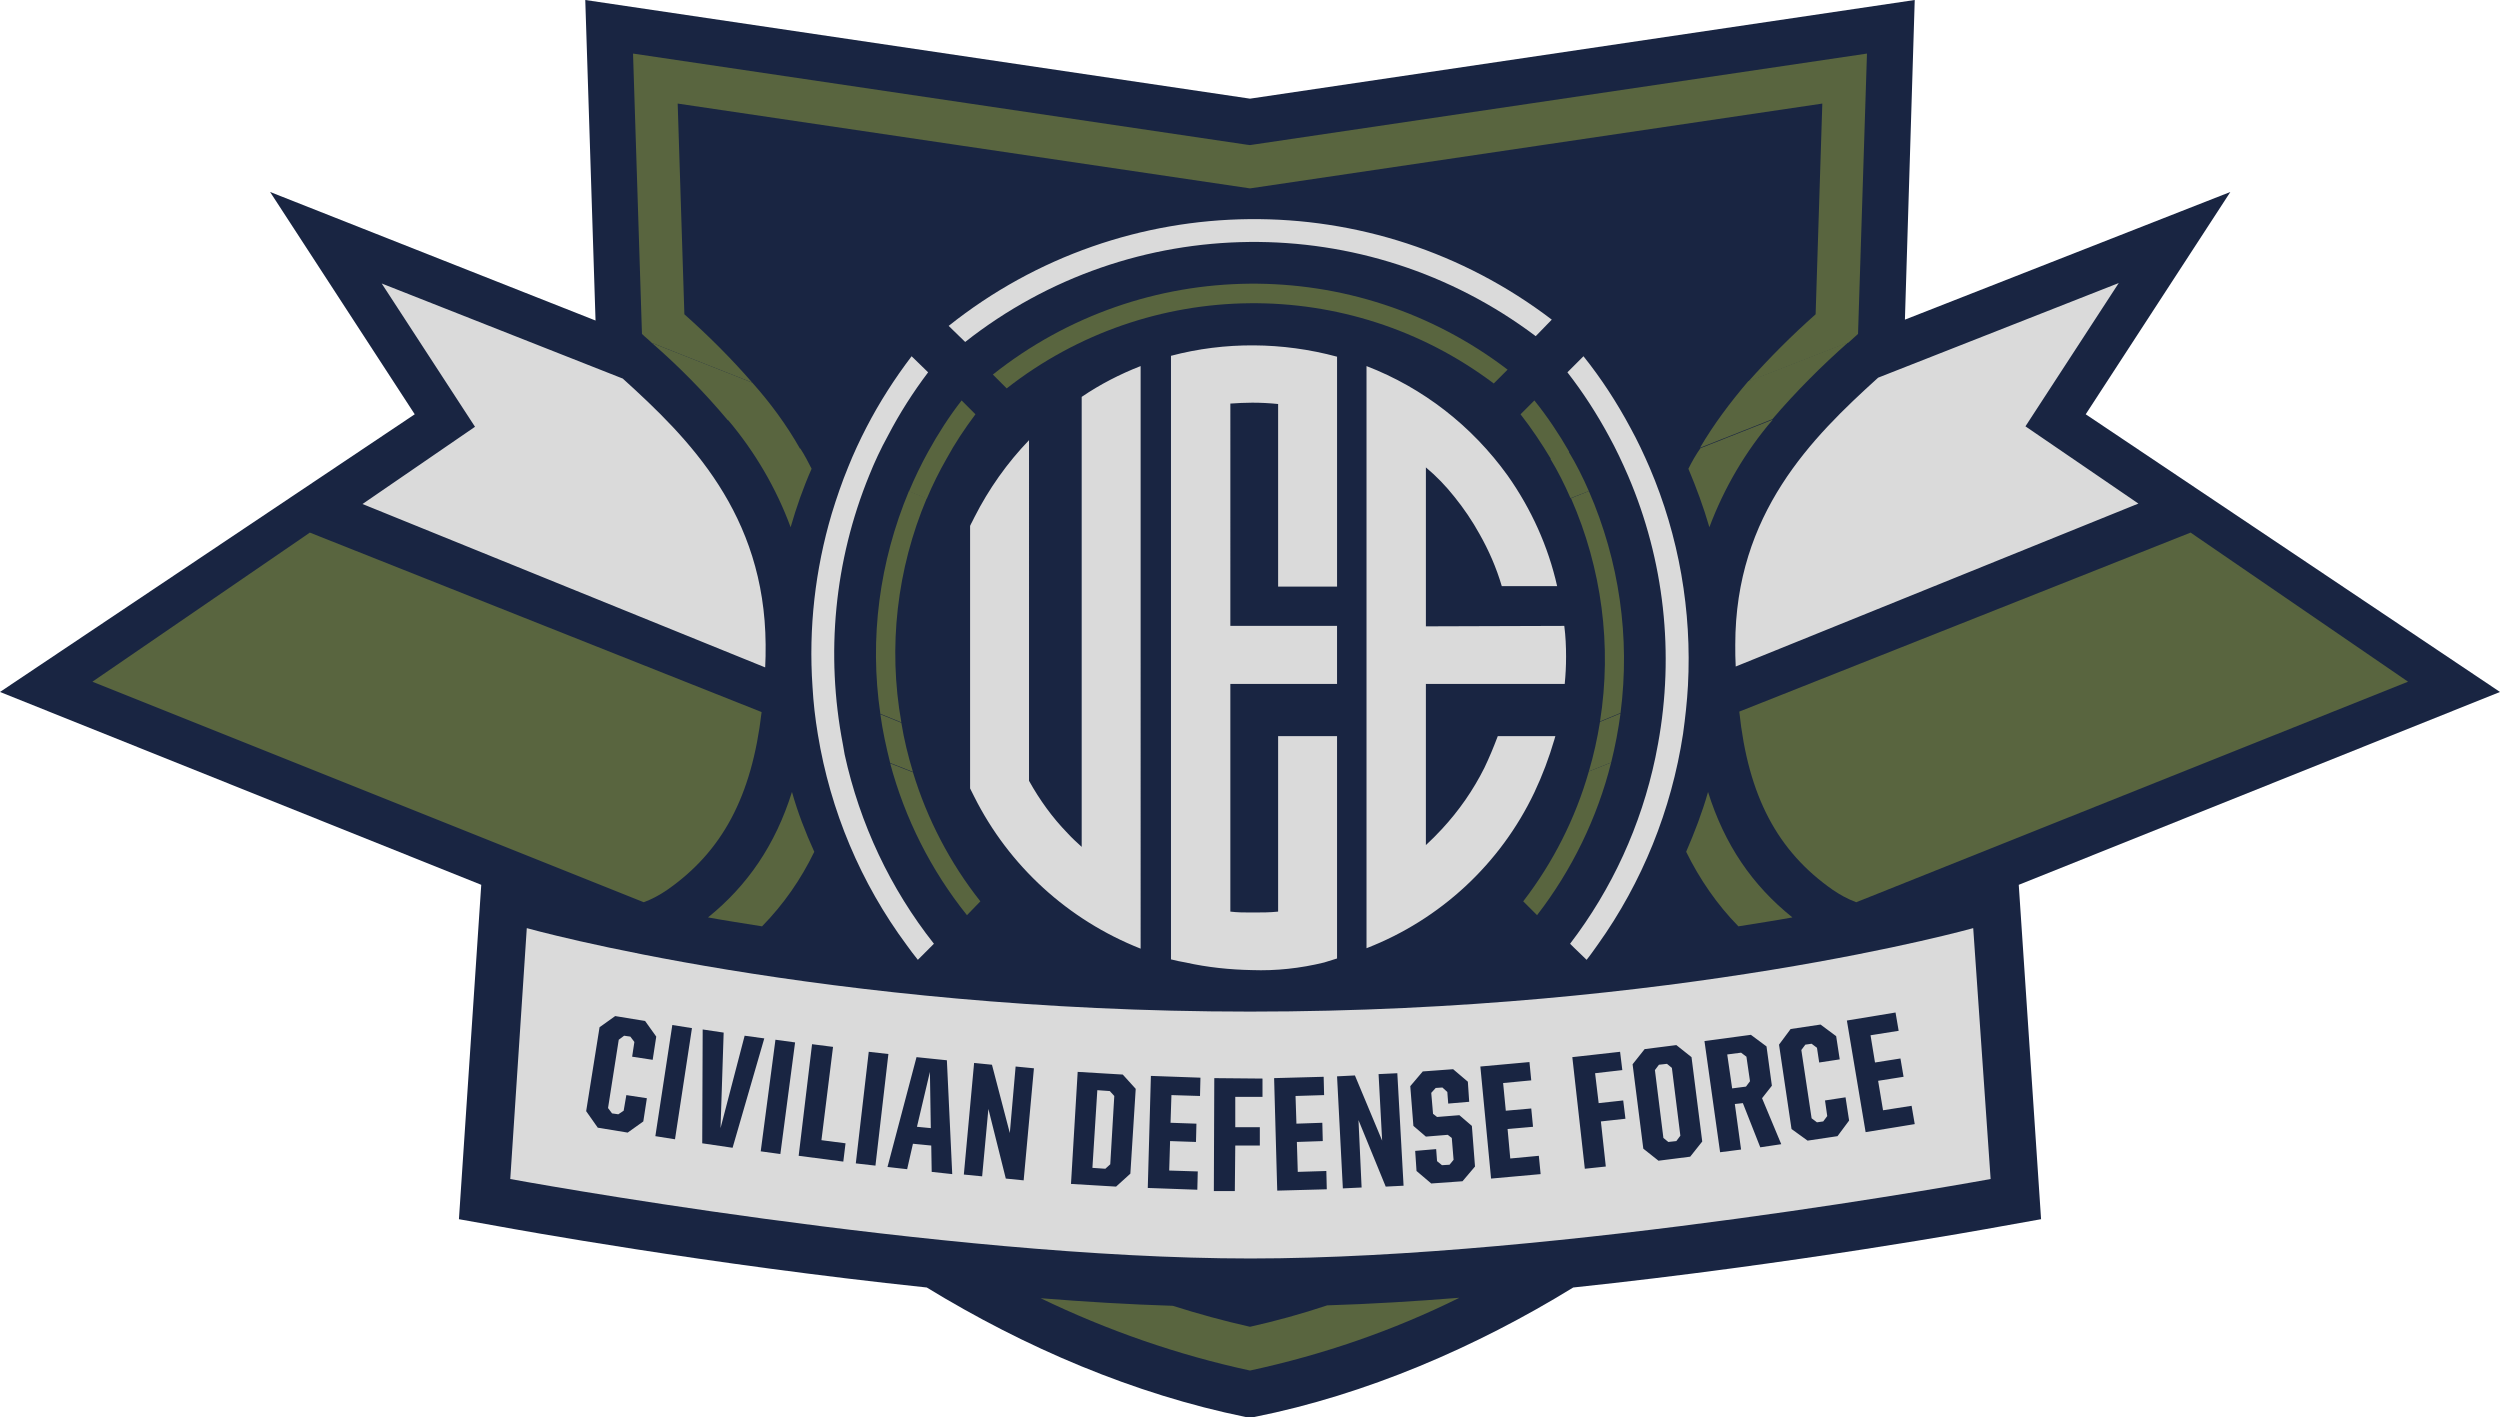 <?xml version="1.0" encoding="utf-8"?>
<!-- Generator: Adobe Illustrator 27.5.0, SVG Export Plug-In . SVG Version: 6.00 Build 0)  -->
<svg version="1.1" id="Layer_1" xmlns="http://www.w3.org/2000/svg" xmlns:xlink="http://www.w3.org/1999/xlink" x="0px" y="0px"
	 viewBox="0 0 560 317.5" style="enable-background:new 0 0 560 317.5;" xml:space="preserve">
<style type="text/css">
	.st0{fill:#192542;}
	.st1{fill:#DADADA;}
	.st2{fill:#59653F;}
</style>
<path class="st0" d="M560,155l-92.8-62.2l32.4-49.8l-72.9,28.6L428.9,0L280,22.1L131.1,0l2.3,71.8L60.5,43l32.4,49.8L0,155
	l107.8,43.2l-5,74.9l9.5,1.7c2.7,0.5,46,8.4,95.3,13.6c21.9,13.4,46.4,23.9,71.4,29l1,0.2l1-0.2c25-5,49.6-15.6,71.4-29
	c49.2-5.2,92.6-13.1,95.3-13.6l9.5-1.7l-5-74.9L560,155z"/>
<path class="st1" d="M442,207.9c0,0-66.5,18.7-162,18.7s-162-18.7-162-18.7l-3.7,56.2c0,0,96.5,17.8,165.8,17.8
	s165.8-17.8,165.8-17.8L442,207.9z"/>
<path class="st0" d="M131.3,248.9l3-18.8l3.5-2.5l6.7,1.1l2.5,3.5l-0.8,5.2l-4.6-0.7l0.5-3.3l-0.9-1.2l-1.4-0.2l-1.2,0.9l-2.4,15.3
	l0.9,1.2l1.4,0.2l1.2-0.8l0.6-3.5l4.6,0.7l-0.8,5.2l-3.5,2.5l-6.7-1.1L131.3,248.9L131.3,248.9z"/>
<path class="st0" d="M146.8,254.5l3.8-24.9l4.4,0.7l-3.8,24.9L146.8,254.5z"/>
<path class="st0" d="M157.4,230.6l4.7,0.7l-0.7,21.4l5.4-20.7l4.4,0.6l-7.1,24.5l-6.8-1L157.4,230.6L157.4,230.6z"/>
<path class="st0" d="M170.4,257.9l3.3-25l4.4,0.6l-3.3,25L170.4,257.9z"/>
<path class="st0" d="M181.9,233.9l4.7,0.6l-2.6,20.9l5.4,0.7l-0.5,4.1l-10-1.3L181.9,233.9L181.9,233.9z"/>
<path class="st0" d="M191.7,260.6l2.9-25l4.4,0.5l-2.9,25L191.7,260.6z"/>
<path class="st0" d="M205.4,252.4l3.1,0.3l-0.2-12.6L205.4,252.4z M205.3,236.8l6.8,0.7l1.2,25.5l-4.6-0.5l-0.1-5.9l-4.1-0.4
	l-1.3,5.7l-4.4-0.5L205.3,236.8z M218.2,238.1l4,0.4l4,15.3l1.3-14.9l4.1,0.4l-2.3,25.1l-4-0.4l-3.9-15.6l-1.4,15.1l-4.1-0.4
	L218.2,238.1L218.2,238.1z M247.6,261.8l1.1-1l0.9-15.3l-1-1.1l-2.8-0.2l-1.1,17.4L247.6,261.8z M241.4,240.1l10.1,0.6l2.9,3.2
	l-1.2,19l-3.2,2.9l-10.1-0.6L241.4,240.1z M257.8,241l11.1,0.4l-0.1,4.1l-6.4-0.2l-0.2,6.2l5.8,0.2l-0.1,4.1l-5.8-0.2l-0.2,6.6
	l6.4,0.2l-0.1,4.1l-11.1-0.4L257.8,241L257.8,241z M272,241.5l10.8,0.1l0,4.1l-6.1,0l0,6.8l5.5,0l0,4.1l-5.5,0l-0.1,10.2l-4.7,0
	L272,241.5z M285.4,241.5l11.1-0.3l0.1,4.1l-6.4,0.2l0.2,6.2l5.8-0.2l0.1,4.1l-5.8,0.2l0.2,6.7l6.4-0.2l0.1,4.1l-11.1,0.3
	L285.4,241.5L285.4,241.5z M299.5,241.1l4-0.2l6.1,14.6l-0.8-14.9l4.2-0.2l1.4,25.2l-4,0.2l-6.1-14.9L305,266l-4.2,0.2L299.5,241.1
	L299.5,241.1z M317.3,262.3l-0.3-4.5l4.7-0.4l0.2,2.7l1.1,0.9l1.7-0.1l0.9-1.1l-0.4-4.9l-0.9-0.7l-4.9,0.4l-2.8-2.4l-0.7-8.9
	l2.8-3.3l6.8-0.5l3.3,2.8l0.3,4.5l-4.7,0.4l-0.2-2.6l-1.1-1l-1.5,0.1l-1,1.1l0.4,4.7l0.9,0.7l5-0.4l2.8,2.4l0.7,9.1l-2.8,3.3l-7,0.5
	L317.3,262.3L317.3,262.3z M331.6,238.9l11-1l0.4,4.1l-6.3,0.6l0.6,6.2l5.7-0.5l0.4,4.1l-5.7,0.5l0.6,6.6l6.4-0.6l0.4,4.1l-11.1,1
	L331.6,238.9L331.6,238.9z M352.2,236.8l10.7-1.2l0.5,4.1l-6.1,0.7l0.8,6.7l5.5-0.6l0.5,4.1l-5.5,0.6l1.1,10.1l-4.7,0.5L352.2,236.8
	z M375.5,255.6l0.9-1.2l-1.9-15.2l-1.1-0.9l-1.8,0.2l-0.9,1.2l1.9,15.2l1.1,0.9L375.5,255.6z M368.1,257.3l-2.4-18.9l2.7-3.4
	l7.1-0.9l3.4,2.7l2.4,18.9l-2.7,3.4l-7.1,0.9L368.1,257.3z M391.1,243.4l0.9-1.2l-0.8-5.5l-1.2-0.9l-3.1,0.4l1.1,7.6L391.1,243.4z
	 M381.8,233.2l10.4-1.4l3.5,2.6l1.2,8.8l-2.2,2.8l4.3,10.3l-4.7,0.7l-3.9-9.9l-1.8,0.2l1.4,10.2l-4.7,0.6L381.8,233.2z M401.3,252.9
	l-2.8-18.9l2.6-3.5l6.7-1l3.5,2.6l0.8,5.2l-4.6,0.7l-0.5-3.3l-1.2-0.9l-1.4,0.2l-0.9,1.2l2.3,15.3l1.2,0.9l1.4-0.2l0.9-1.2l-0.5-3.5
	l4.6-0.7l0.8,5.2l-2.6,3.5l-6.7,1L401.3,252.9L401.3,252.9z M413.7,228.6l10.9-1.8l0.7,4.1l-6.3,1l1,6.1l5.7-0.9l0.7,4.1l-5.7,0.9
	l1.1,6.6l6.4-1l0.7,4.1l-11,1.8L413.7,228.6z"/>
<path class="st2" d="M410.5,199.3c1.6,1.1,3.4,2.1,5.3,2.8l123.6-49.4l-47.4-32.5l-1.3-0.9l-101.1,40.1
	C391.6,178.4,398.2,190.7,410.5,199.3 M170.6,159.5L69.4,119.3l-1.3,0.9l-47.4,32.5l123.5,49.4c1.9-0.7,3.7-1.7,5.3-2.8
	C161.8,190.7,168.4,178.4,170.6,159.5 M280,297.2c-5.8-1.3-11.6-2.9-17.3-4.7c-9.7-0.3-19.6-0.9-29.6-1.7
	C248,298,263.8,303.5,280,307c16.2-3.5,32-8.9,46.9-16.3c-10,0.8-19.9,1.4-29.6,1.7C291.6,294.3,285.8,295.9,280,297.2 M153.3,70.4
	l-1.5-47.2l128.2,19l128.2-19l-1.5,47.2c-5.3,4.7-10.4,9.8-15.1,15.1l22.5-8.8c0.7-0.6,1.4-1.3,2.1-1.9l2-62.8L280,32.5l-0.8-0.1
	L141.8,12l2,62.8c0.7,0.7,1.5,1.3,2.2,2l22.5,8.9C163.8,80.3,158.7,75.2,153.3,70.4"/>
<path class="st2" d="M380.8,100.3l16.2-6.4c5.3-6.2,11-11.9,17.1-17.3l-22.5,8.8C387.6,90.1,383.9,95,380.8,100.3 M168.5,85.7
	l-22.5-8.9c6.1,5.3,11.8,11.1,17,17.3l16.2,6.4C176.2,95.2,172.6,90.3,168.5,85.7 M179.3,100.5l-16.2-6.4c6,7.1,10.8,15.3,14,24
	c1.3-4.5,2.8-8.8,4.7-13.1C181,103.4,180.2,101.9,179.3,100.5"/>
<path class="st2" d="M378.2,105c1.8,4.3,3.4,8.6,4.7,13.1c3.3-8.8,8.1-17,14.2-24.1l-16.2,6.4C379.9,101.8,379,103.4,378.2,105
	 M177.4,177.4c-3.7,11.8-9.9,20.9-18.8,28.1c3.8,0.7,7.8,1.3,12.1,2c4.8-4.9,8.7-10.5,11.7-16.7C180.4,186.4,178.7,182,177.4,177.4
	 M382.6,177.4c-1.3,4.6-3,9-4.9,13.4c3,6.1,6.9,11.8,11.7,16.7c4.3-0.7,8.3-1.3,12.1-2C392.5,198.3,386.3,189.2,382.6,177.4
	 M222.4,83.9l3.1,3.1c31.9-25,76.7-25.5,109.1-1.1l3.1-3.1C303.5,56.7,256,57.2,222.4,83.9 M218.5,92.8l-3.1-3.1
	c-2.8,3.6-5.3,7.5-7.5,11.5l4.1,1.6C213.9,99.3,216.1,96,218.5,92.8 M212,102.8l-4.1-1.6c-1.6,2.9-3,5.8-4.3,8.9l4,1.6
	C208.9,108.6,210.4,105.6,212,102.8 M204.5,172.9c-1.1-3.6-2-7.3-2.6-11l-4.7-1.9c0.5,3.7,1.3,7.3,2.2,10.9L204.5,172.9z"/>
<path class="st2" d="M207.6,111.6l-4-1.6c-6.6,15.8-8.9,33-6.4,49.9l4.7,1.9C198.9,144.9,200.9,127.5,207.6,111.6 M216.6,205l3-3.1
	c-6.8-8.6-11.9-18.4-15.1-28.9l-5.1-2C202.7,183.3,208.5,194.9,216.6,205 M343.7,89.7l-3.1,3.1c2.5,3.2,4.7,6.5,6.8,10l4.1-1.6
	C349.2,97.2,346.6,93.3,343.7,89.7 M355.9,110c-1.3-3-2.8-6-4.5-8.8l-4.1,1.6c1.7,2.8,3.2,5.8,4.5,8.8L355.9,110z M355.9,172.8l5-2
	c0.9-3.6,1.6-7.3,2.1-11l-4.6,1.9C357.8,165.4,357,169.1,355.9,172.8"/>
<path class="st2" d="M358.4,161.6l4.6-1.9c2.2-16.9-0.3-34.1-7.1-49.7l-4,1.6C358.8,127.3,361.1,144.7,358.4,161.6 M341.2,201.9
	l3.1,3.1c7.8-10.1,13.5-21.8,16.6-34.2l-5,2C352.9,183.3,347.9,193.2,341.2,201.9"/>
<path class="st1" d="M139.5,84.8l-54-21.3l20.9,32.1l-25.2,17.3l90.2,36.6c0.1-1.6,0.1-3.3,0.1-5.1
	C171.3,115.1,154.3,98.2,139.5,84.8 M453.7,95.5l20.9-32.1l-53.9,21.2c-14.8,13.4-32,30.4-32,59.8c0,1.7,0,3.3,0.1,4.9l90.2-36.5
	L453.7,95.5z M344,75.3l3.6-3.7c-40-30.5-95.7-30-135.1,1.4l3.7,3.6C253.5,47.2,306,46.7,344,75.3 M188.8,166.7
	c-3.9-20.2-1.9-41.1,5.9-60.2c1.2-3,2.6-6,4.2-8.9c2.6-5,5.6-9.7,9-14.2l-3.7-3.6c-3.8,5-7.2,10.3-10.1,15.9
	c-1.5,2.9-2.9,5.9-4.1,8.9c-1.4,3.4-2.6,6.9-3.7,10.5c-3.7,12.5-5.2,25.6-4.3,38.7c0.2,3.6,0.6,7.1,1.2,10.7
	c2.8,17.1,9.6,33.3,19.9,47.2c0.8,1.1,1.6,2.2,2.5,3.3l2.7-2.7l0.9-0.9c-9.8-12.4-16.6-26.9-20-42.4
	C189.1,168.2,188.9,167.5,188.8,166.7 M369.5,104.7c-1.3-3-2.7-6-4.3-8.9c-3-5.6-6.5-11-10.5-16l-3.6,3.6c3.5,4.5,6.6,9.3,9.3,14.3
	c1.6,2.9,3,5.9,4.3,8.9c8.1,18.9,10.4,39.8,6.7,60c-0.2,1-0.4,2-0.6,3.1c-3.2,15.2-9.7,29.4-19.1,41.7l0.8,0.8l2.9,2.8
	c0.9-1.1,1.7-2.3,2.5-3.4c10-14,16.5-30.2,19.1-47.2c0.5-3.6,0.9-7.2,1.1-10.8C379,136.9,376.1,120.1,369.5,104.7 M242.3,114.7v75
	c-1.1-1-2.2-2-3.2-3.1c-3.4-3.5-6.2-7.4-8.6-11.7V98.6c-4.9,5.1-9,10.9-12.2,17.2c-0.3,0.7-0.7,1.3-1,2v58.8
	c0.3,0.6,0.6,1.2,0.9,1.8c7.8,15.6,21.1,27.7,37.3,34.1V82c-4.6,1.8-9.1,4.1-13.2,6.9L242.3,114.7z M262.3,79.7v135.2
	c1.1,0.3,2.2,0.5,3.3,0.7c4.9,1.1,9.9,1.6,14.8,1.7c5.4,0.2,10.9-0.4,16.2-1.7c1-0.3,1.9-0.6,2.9-0.9v-49.8h-13.2v39.3
	c-1.8,0.2-3.8,0.2-5.8,0.2c-1.7,0-3.3,0-4.9-0.2v-51h23.9v-13h-23.9V90.4c1.6-0.1,3.2-0.2,4.9-0.2c1.9,0,3.9,0.1,5.8,0.3v40.9h13.2
	V79.9C287.3,76.6,274.4,76.5,262.3,79.7 M319.4,140.3v-35.6c2.4,2,4.5,4.2,6.4,6.6c2.1,2.6,4,5.4,5.6,8.3c2.1,3.7,3.8,7.6,5,11.7
	h12.4c-2-8.9-5.8-17.3-11.1-24.8c-8-11.1-18.9-19.6-31.6-24.5v130.4c16.5-6.4,30-18.9,37.6-34.9c1.8-3.8,3.3-7.8,4.5-11.9
	c0.1-0.2,0.1-0.5,0.2-0.7h-12.9c-0.9,2.4-1.9,4.8-3,7.1c-2.5,5-5.7,9.6-9.5,13.7c-1.2,1.3-2.4,2.5-3.6,3.6v-36.1h31.1
	c0.2-2.1,0.3-4,0.3-6.1c0-2.3-0.1-4.6-0.4-6.9L319.4,140.3z"/>
</svg>

